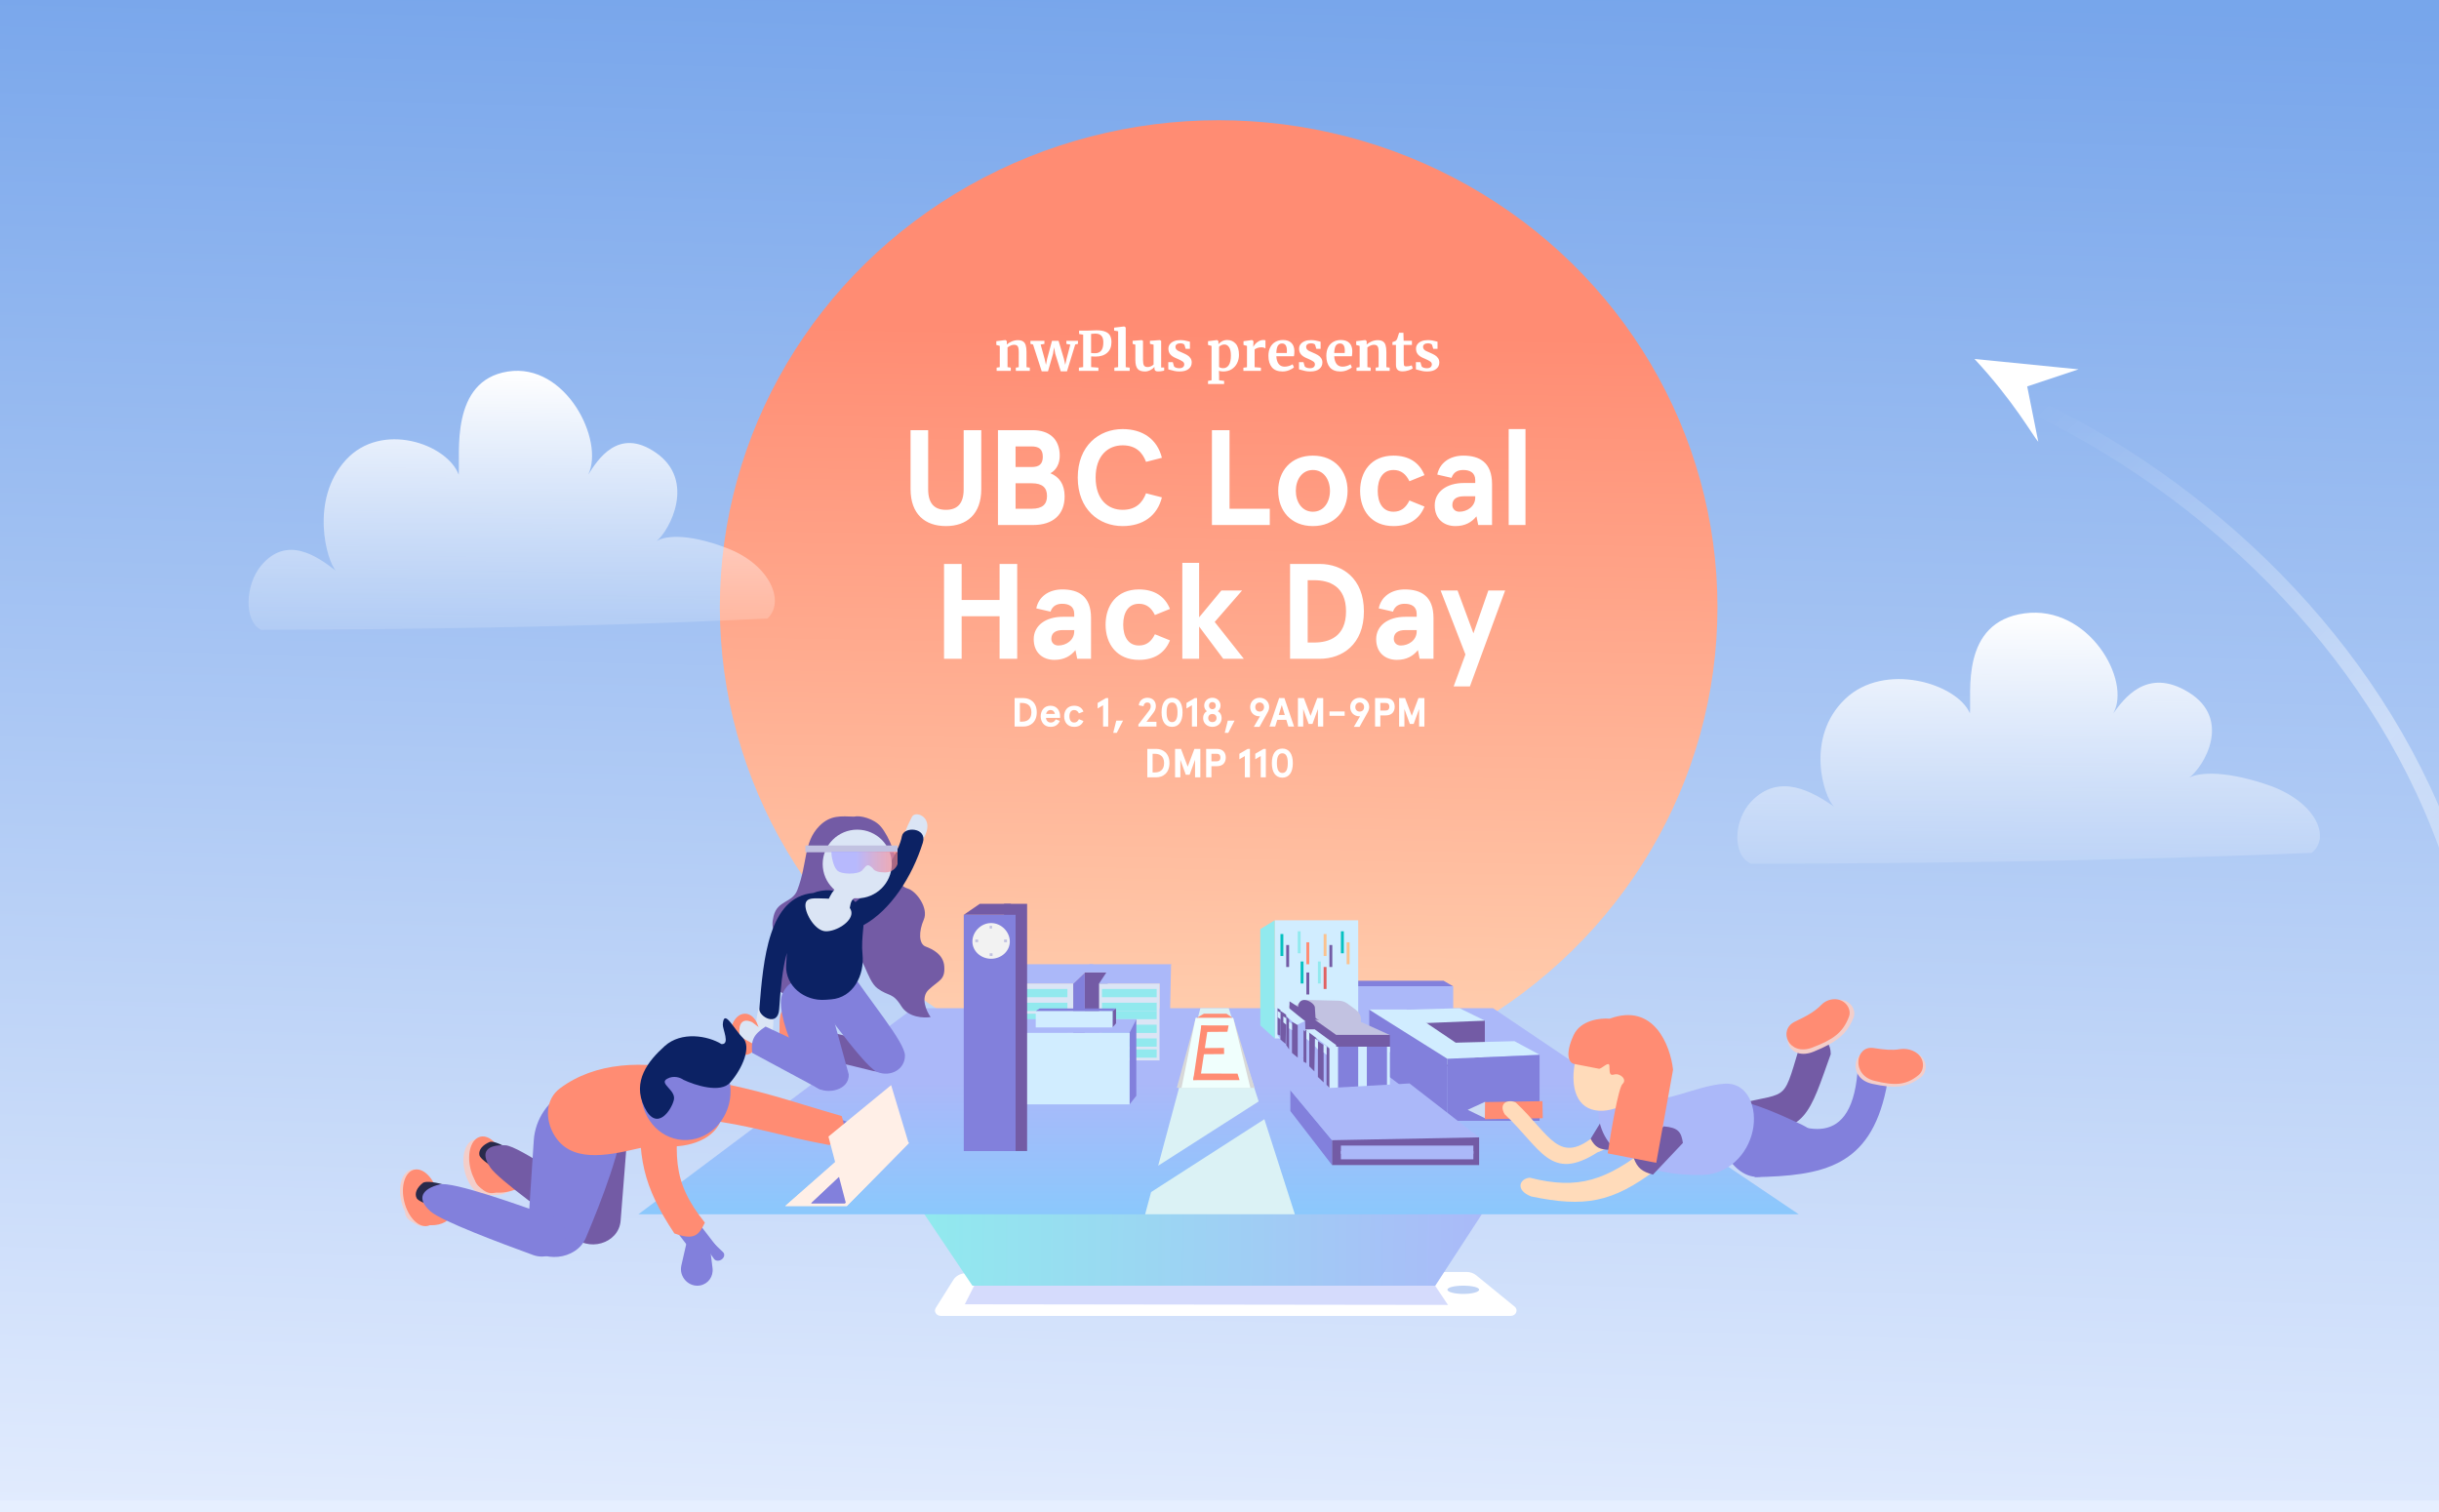 <svg width="1440" height="893" viewBox="0 0 1440 893" fill="none" xmlns="http://www.w3.org/2000/svg">
<rect width="1440" height="893" fill="#E6EFFF"/>
<rect y="-7" width="1440" height="893" fill="url(#paint0_linear)" fill-opacity="0.7"/>
<ellipse cx="719.5" cy="358.5" rx="294.5" ry="287.5" fill="url(#paint1_linear)"/>
<path d="M590.279 204.248L588.231 203.672V201.464L593.543 200.792H593.639L594.439 201.432V202.68L594.407 203.448C595.154 202.744 596.124 202.136 597.319 201.624C598.514 201.112 599.719 200.856 600.935 200.856C602.236 200.856 603.25 201.101 603.975 201.592C604.722 202.061 605.255 202.808 605.575 203.832C605.895 204.856 606.055 206.243 606.055 207.992V216.824L608.007 217.08V219H599.751V217.08L601.479 216.824V207.992C601.479 206.883 601.404 206.019 601.255 205.4C601.106 204.76 600.828 204.301 600.423 204.024C600.039 203.725 599.484 203.576 598.759 203.576C597.543 203.576 596.242 204.099 594.855 205.144V216.792L596.775 217.08V219H588.423V217.08L590.279 216.792V204.248ZM608.38 201.24H616.636V203.064L614.396 203.448L616.764 211.96L617.532 215.448L618.236 211.928L621.116 201.24H624.988L628.156 211.928L628.924 215.448L629.692 211.96L631.932 203.48L629.596 203.064V201.24H636.444V203.064L634.812 203.416L629.948 219.256H626.268L623.036 208.888L622.3 205.08L621.724 208.888L618.748 219.256H615.036L609.916 203.416L608.38 203.064V201.24ZM639.511 197.624L637.111 197.208V195.224H641.943C642.391 195.224 643.084 195.203 644.023 195.16C645.26 195.075 646.38 195.032 647.383 195.032C649.602 195.032 651.351 195.309 652.631 195.864C653.932 196.397 654.85 197.176 655.383 198.2C655.938 199.203 656.215 200.483 656.215 202.04C656.215 204.728 655.372 206.819 653.687 208.312C652.023 209.805 649.708 210.552 646.743 210.552C645.57 210.552 644.727 210.52 644.215 210.456V216.76L648.503 217.08V219H636.983V217.08L639.511 216.76V197.624ZM644.183 208.408C644.674 208.515 645.506 208.568 646.679 208.568C648.108 208.568 649.25 208.077 650.103 207.096C650.978 206.093 651.415 204.44 651.415 202.136C651.415 200.344 651.02 199.043 650.231 198.232C649.463 197.4 648.279 196.984 646.679 196.984C646.082 196.984 645.463 197.027 644.823 197.112C644.524 197.155 644.311 197.176 644.183 197.176V208.408ZM660.155 195.608L657.787 195.192V193.464L663.707 192.76H663.771L664.635 193.368V216.824L666.971 217.08V219H657.915V217.08L660.155 216.792V195.608ZM683.606 219.32C682.902 219.32 682.39 219.171 682.07 218.872C681.75 218.573 681.59 218.125 681.59 217.528V216.664C681.014 217.368 680.204 217.997 679.158 218.552C678.113 219.085 677.068 219.352 676.022 219.352C673.974 219.352 672.513 218.829 671.638 217.784C670.764 216.717 670.326 214.968 670.326 212.536V203.512L668.726 203.064V201.24L674.166 200.824H674.198L674.838 201.272V212.536C674.838 214.093 675.03 215.181 675.414 215.8C675.798 216.419 676.513 216.728 677.558 216.728C678.817 216.728 679.99 216.237 681.078 215.256V203.512L678.934 203.032V201.24L684.726 200.824H684.79L685.558 201.272V217.016H687.35L687.318 218.84C687.233 218.861 686.838 218.947 686.134 219.096C685.43 219.245 684.588 219.32 683.606 219.32ZM693.164 216.376C693.335 216.632 693.719 216.877 694.316 217.112C694.935 217.325 695.553 217.432 696.172 217.432C697.175 217.432 697.921 217.229 698.412 216.824C698.924 216.397 699.18 215.843 699.18 215.16C699.18 214.456 698.871 213.891 698.252 213.464C697.633 213.016 696.588 212.472 695.116 211.832L694.22 211.448C692.748 210.829 691.649 210.083 690.924 209.208C690.199 208.333 689.836 207.203 689.836 205.816C689.836 204.856 690.124 204.003 690.7 203.256C691.276 202.488 692.087 201.891 693.132 201.464C694.177 201.037 695.383 200.824 696.748 200.824C697.751 200.824 698.604 200.888 699.308 201.016C700.033 201.144 700.791 201.315 701.58 201.528C702.007 201.677 702.327 201.763 702.54 201.784V205.976H700.012L699.276 203.544C699.148 203.331 698.86 203.139 698.412 202.968C697.964 202.797 697.452 202.712 696.876 202.712C696.001 202.712 695.297 202.904 694.764 203.288C694.252 203.651 693.996 204.163 693.996 204.824C693.996 205.421 694.177 205.923 694.54 206.328C694.903 206.712 695.297 207.011 695.724 207.224C696.151 207.437 696.94 207.789 698.092 208.28C699.244 208.771 700.193 209.24 700.94 209.688C701.708 210.136 702.337 210.723 702.828 211.448C703.34 212.152 703.596 213.016 703.596 214.04C703.596 215.619 702.977 216.899 701.74 217.88C700.503 218.861 698.721 219.352 696.396 219.352C695.308 219.352 694.327 219.256 693.452 219.064C692.599 218.872 691.607 218.616 690.476 218.296L689.772 218.072V213.848H692.428L693.164 216.376ZM731.495 209.528C731.495 211.32 731.122 212.963 730.375 214.456C729.65 215.949 728.573 217.144 727.143 218.04C725.735 218.915 724.05 219.352 722.087 219.352C721.661 219.352 721.213 219.309 720.743 219.224C720.295 219.16 719.933 219.075 719.655 218.968L719.751 221.624V224.536L722.727 224.92V226.744H713.223V224.92L715.303 224.536V204.248L713.223 203.672V201.464L718.503 200.792H718.567L719.367 201.432V203.224C719.901 202.563 720.626 201.987 721.543 201.496C722.461 201.005 723.463 200.76 724.551 200.76C726.578 200.76 728.242 201.485 729.543 202.936C730.845 204.365 731.495 206.563 731.495 209.528ZM722.887 203.416C722.247 203.416 721.639 203.555 721.063 203.832C720.487 204.109 720.05 204.419 719.751 204.76V216.632C719.901 216.845 720.199 217.027 720.647 217.176C721.117 217.325 721.629 217.4 722.183 217.4C723.57 217.4 724.669 216.803 725.479 215.608C726.311 214.392 726.727 212.493 726.727 209.912C726.727 207.736 726.375 206.115 725.671 205.048C724.967 203.96 724.039 203.416 722.887 203.416ZM734.112 217.112L736.224 216.856V204.248L734.176 203.672V201.464L739.136 200.792H739.232L740.032 201.432V202.136L739.936 204.728H740.032C740.181 204.301 740.533 203.779 741.088 203.16C741.643 202.52 742.336 201.965 743.168 201.496C744.021 201.005 744.939 200.76 745.92 200.76C746.389 200.76 746.795 200.824 747.136 200.952V205.752C746.496 205.304 745.717 205.08 744.8 205.08C743.243 205.08 741.888 205.496 740.736 206.328V216.824L744.448 217.112V219H734.112V217.112ZM757.238 219.352C754.422 219.352 752.321 218.531 750.934 216.888C749.569 215.224 748.886 212.963 748.886 210.104C748.886 208.184 749.238 206.52 749.942 205.112C750.668 203.704 751.681 202.627 752.982 201.88C754.284 201.133 755.788 200.76 757.494 200.76C759.628 200.76 761.27 201.325 762.422 202.456C763.574 203.565 764.172 205.155 764.214 207.224C764.214 208.632 764.129 209.677 763.958 210.36H753.558C753.644 212.301 754.102 213.816 754.934 214.904C755.766 215.971 756.95 216.504 758.486 216.504C759.318 216.504 760.172 216.365 761.046 216.088C761.942 215.811 762.646 215.48 763.158 215.096L763.958 216.856C763.382 217.475 762.444 218.051 761.142 218.584C759.862 219.096 758.561 219.352 757.238 219.352ZM759.734 208.44C759.777 207.843 759.798 207.384 759.798 207.064C759.798 204.227 758.849 202.808 756.95 202.808C755.905 202.808 755.094 203.224 754.518 204.056C753.942 204.888 753.622 206.349 753.558 208.44H759.734ZM770.32 216.376C770.491 216.632 770.875 216.877 771.472 217.112C772.091 217.325 772.709 217.432 773.328 217.432C774.331 217.432 775.077 217.229 775.568 216.824C776.08 216.397 776.336 215.843 776.336 215.16C776.336 214.456 776.027 213.891 775.408 213.464C774.789 213.016 773.744 212.472 772.272 211.832L771.376 211.448C769.904 210.829 768.805 210.083 768.08 209.208C767.355 208.333 766.992 207.203 766.992 205.816C766.992 204.856 767.28 204.003 767.856 203.256C768.432 202.488 769.243 201.891 770.288 201.464C771.333 201.037 772.539 200.824 773.904 200.824C774.907 200.824 775.76 200.888 776.464 201.016C777.189 201.144 777.947 201.315 778.736 201.528C779.163 201.677 779.483 201.763 779.696 201.784V205.976H777.168L776.432 203.544C776.304 203.331 776.016 203.139 775.568 202.968C775.12 202.797 774.608 202.712 774.032 202.712C773.157 202.712 772.453 202.904 771.92 203.288C771.408 203.651 771.152 204.163 771.152 204.824C771.152 205.421 771.333 205.923 771.696 206.328C772.059 206.712 772.453 207.011 772.88 207.224C773.307 207.437 774.096 207.789 775.248 208.28C776.4 208.771 777.349 209.24 778.096 209.688C778.864 210.136 779.493 210.723 779.984 211.448C780.496 212.152 780.752 213.016 780.752 214.04C780.752 215.619 780.133 216.899 778.896 217.88C777.659 218.861 775.877 219.352 773.552 219.352C772.464 219.352 771.483 219.256 770.608 219.064C769.755 218.872 768.763 218.616 767.632 218.296L766.928 218.072V213.848H769.584L770.32 216.376ZM791.426 219.352C788.61 219.352 786.509 218.531 785.122 216.888C783.757 215.224 783.074 212.963 783.074 210.104C783.074 208.184 783.426 206.52 784.13 205.112C784.855 203.704 785.869 202.627 787.17 201.88C788.471 201.133 789.975 200.76 791.682 200.76C793.815 200.76 795.458 201.325 796.61 202.456C797.762 203.565 798.359 205.155 798.402 207.224C798.402 208.632 798.317 209.677 798.146 210.36H787.746C787.831 212.301 788.29 213.816 789.122 214.904C789.954 215.971 791.138 216.504 792.674 216.504C793.506 216.504 794.359 216.365 795.234 216.088C796.13 215.811 796.834 215.48 797.346 215.096L798.146 216.856C797.57 217.475 796.631 218.051 795.33 218.584C794.05 219.096 792.749 219.352 791.426 219.352ZM793.922 208.44C793.965 207.843 793.986 207.384 793.986 207.064C793.986 204.227 793.037 202.808 791.138 202.808C790.093 202.808 789.282 203.224 788.706 204.056C788.13 204.888 787.81 206.349 787.746 208.44H793.922ZM802.748 204.248L800.7 203.672V201.464L806.012 200.792H806.108L806.908 201.432V202.68L806.876 203.448C807.622 202.744 808.593 202.136 809.788 201.624C810.982 201.112 812.188 200.856 813.404 200.856C814.705 200.856 815.718 201.101 816.444 201.592C817.19 202.061 817.724 202.808 818.044 203.832C818.364 204.856 818.524 206.243 818.524 207.992V216.824L820.476 217.08V219H812.22V217.08L813.948 216.824V207.992C813.948 206.883 813.873 206.019 813.724 205.4C813.574 204.76 813.297 204.301 812.892 204.024C812.508 203.725 811.953 203.576 811.228 203.576C810.012 203.576 808.71 204.099 807.324 205.144V216.792L809.244 217.08V219H800.892V217.08L802.748 216.792V204.248ZM828.113 219.288C826.769 219.288 825.777 218.979 825.137 218.36C824.497 217.741 824.177 216.76 824.177 215.416V203.672H822.097V202.008C822.268 201.944 822.577 201.837 823.025 201.688C823.473 201.517 823.814 201.379 824.049 201.272C824.412 200.995 824.721 200.515 824.977 199.832C825.169 199.384 825.521 198.275 826.033 196.504H828.593L828.721 201.208H833.617V203.672H828.753V212.664C828.753 213.859 828.785 214.701 828.849 215.192C828.913 215.683 829.052 216.003 829.265 216.152C829.478 216.28 829.852 216.344 830.385 216.344C830.918 216.344 831.473 216.291 832.049 216.184C832.625 216.056 833.105 215.907 833.489 215.736L834.097 217.528C833.5 217.976 832.625 218.381 831.473 218.744C830.321 219.107 829.201 219.288 828.113 219.288ZM839.351 216.376C839.522 216.632 839.906 216.877 840.503 217.112C841.122 217.325 841.741 217.432 842.359 217.432C843.362 217.432 844.109 217.229 844.599 216.824C845.111 216.397 845.367 215.843 845.367 215.16C845.367 214.456 845.058 213.891 844.439 213.464C843.821 213.016 842.775 212.472 841.303 211.832L840.407 211.448C838.935 210.829 837.837 210.083 837.111 209.208C836.386 208.333 836.023 207.203 836.023 205.816C836.023 204.856 836.311 204.003 836.887 203.256C837.463 202.488 838.274 201.891 839.319 201.464C840.365 201.037 841.57 200.824 842.935 200.824C843.938 200.824 844.791 200.888 845.495 201.016C846.221 201.144 846.978 201.315 847.767 201.528C848.194 201.677 848.514 201.763 848.727 201.784V205.976H846.199L845.463 203.544C845.335 203.331 845.047 203.139 844.599 202.968C844.151 202.797 843.639 202.712 843.063 202.712C842.189 202.712 841.485 202.904 840.951 203.288C840.439 203.651 840.183 204.163 840.183 204.824C840.183 205.421 840.365 205.923 840.727 206.328C841.09 206.712 841.485 207.011 841.911 207.224C842.338 207.437 843.127 207.789 844.279 208.28C845.431 208.771 846.381 209.24 847.127 209.688C847.895 210.136 848.525 210.723 849.015 211.448C849.527 212.152 849.783 213.016 849.783 214.04C849.783 215.619 849.165 216.899 847.927 217.88C846.69 218.861 844.909 219.352 842.583 219.352C841.495 219.352 840.514 219.256 839.639 219.064C838.786 218.872 837.794 218.616 836.663 218.296L835.959 218.072V213.848H838.615L839.351 216.376Z" fill="white"/>
<path d="M579.354 254H568.954V288.88C568.954 297.04 565.514 301.04 558.474 301.04C551.434 301.04 547.994 297.04 547.994 288.88V254H537.594V288.72C537.594 303.68 546.234 310.64 558.474 310.64C570.714 310.64 579.354 303.68 579.354 288.72V254ZM589.2 254V310H610.08C621.52 310 628.56 304 628.56 293.12C628.56 286 625.44 281.6 620.16 279.44C623.68 277.6 625.68 273.68 625.68 269.12C625.68 258.96 619.2 254 609.68 254H589.2ZM608.88 263.6C613.28 263.6 615.68 265.12 615.68 269.68C615.68 274.24 613.28 275.76 609.12 275.76H599.6V263.6H608.88ZM609.12 285.36C615.6 285.36 618.16 288.08 618.16 292.88C618.16 297.68 615.6 300.4 609.12 300.4H599.6V285.36H609.12ZM685.989 270.32C683.349 259.6 674.949 253.36 662.789 253.36C648.789 253.36 636.309 263.28 636.309 282C636.309 300.72 648.789 310.64 662.789 310.64C674.949 310.64 683.349 304.4 685.989 293.68L676.629 291.28C674.469 296.96 670.549 301.04 662.789 301.04C654.149 301.04 646.869 294.96 646.869 282C646.869 269.04 654.149 262.96 662.789 262.96C670.549 262.96 674.469 267.04 676.629 272.72L685.989 270.32ZM715.528 254V310H749.688V300.4H725.928V254H715.528ZM754.659 289.84C754.659 301.52 762.179 310.64 775.139 310.64C788.099 310.64 795.619 301.52 795.619 289.84C795.619 278.16 788.099 269.04 775.139 269.04C762.179 269.04 754.659 278.16 754.659 289.84ZM765.059 289.84C765.059 283.2 768.739 277.52 775.139 277.52C781.539 277.52 785.219 283.2 785.219 289.84C785.219 296.48 781.539 302.16 775.139 302.16C768.739 302.16 765.059 296.48 765.059 289.84ZM832.138 295.52C830.058 299.76 827.178 302.16 822.698 302.16C816.458 302.16 813.418 296.96 813.418 289.84C813.418 282.72 816.458 277.52 822.698 277.52C827.178 277.52 830.058 279.92 832.138 284.16L841.018 280.56C837.978 272.96 831.658 269.04 822.698 269.04C809.578 269.04 803.018 278.48 803.018 289.84C803.018 301.2 809.578 310.64 822.698 310.64C831.658 310.64 837.978 306.72 841.018 299.12L832.138 295.52ZM856.991 282.16C858.271 278.4 861.151 277.52 863.951 277.52C867.631 277.52 870.991 278.96 870.991 283.44V285.2H864.271C854.111 285.2 847.071 290.4 847.071 298.4C847.071 306.4 852.431 310.64 859.311 310.64C865.071 310.64 868.911 308.32 871.711 304.88L872.751 310H880.911V285.92C880.911 273.04 873.551 269.04 863.951 269.04C855.711 269.04 849.871 273.6 848.591 280.24L856.991 282.16ZM857.471 298.24C857.471 294.64 860.111 293.04 864.351 293.04H870.991V293.84C870.991 299.04 866.191 302.16 861.631 302.16C858.831 302.16 857.471 300.16 857.471 298.24ZM890.74 253.36V310H900.66V253.36H890.74ZM557.364 389H567.764V363.88H590.164V389H600.564V333H590.164V354.28H567.764V333H557.364V389ZM620.233 361.16C621.513 357.4 624.393 356.52 627.193 356.52C630.873 356.52 634.233 357.96 634.233 362.44V364.2H627.513C617.353 364.2 610.313 369.4 610.313 377.4C610.313 385.4 615.673 389.64 622.553 389.64C628.313 389.64 632.153 387.32 634.953 383.88L635.993 389H644.153V364.92C644.153 352.04 636.793 348.04 627.193 348.04C618.953 348.04 613.113 352.6 611.833 359.24L620.233 361.16ZM620.713 377.24C620.713 373.64 623.353 372.04 627.593 372.04H634.233V372.84C634.233 378.04 629.433 381.16 624.873 381.16C622.073 381.16 620.713 379.16 620.713 377.24ZM681.865 374.52C679.785 378.76 676.905 381.16 672.425 381.16C666.185 381.16 663.145 375.96 663.145 368.84C663.145 361.72 666.185 356.52 672.425 356.52C676.905 356.52 679.785 358.92 681.865 363.16L690.745 359.56C687.705 351.96 681.385 348.04 672.425 348.04C659.305 348.04 652.745 357.48 652.745 368.84C652.745 380.2 659.305 389.64 672.425 389.64C681.385 389.64 687.705 385.72 690.745 378.12L681.865 374.52ZM698.048 332.36V389H707.968V369.96L722.208 389H734.368L717.168 367.24L733.328 348.68H721.088L707.968 364.52V332.36H698.048ZM779.181 389C792.381 389 805.261 380.6 805.261 361C805.261 341.4 792.381 333 779.181 333H761.661V389H779.181ZM772.061 379.4V342.6H775.901C784.861 342.6 794.701 346.12 794.701 361C794.701 375.88 784.861 379.4 775.901 379.4H772.061ZM822.421 361.16C823.701 357.4 826.581 356.52 829.381 356.52C833.061 356.52 836.421 357.96 836.421 362.44V364.2H829.701C819.541 364.2 812.501 369.4 812.501 377.4C812.501 385.4 817.861 389.64 824.741 389.64C830.501 389.64 834.341 387.32 837.141 383.88L838.181 389H846.341V364.92C846.341 352.04 838.981 348.04 829.381 348.04C821.141 348.04 815.301 352.6 814.021 359.24L822.421 361.16ZM822.901 377.24C822.901 373.64 825.541 372.04 829.781 372.04H836.421V372.84C836.421 378.04 831.621 381.16 827.061 381.16C824.261 381.16 822.901 379.16 822.901 377.24ZM850.56 348.68L865.2 386.44L858.24 405.32H867.84L888.64 348.68H878.72L869.92 373.96L860.56 348.68H850.56Z" fill="white"/>
<path d="M604.287 429C608.247 429 612.111 426.48 612.111 420.6C612.111 414.72 608.247 412.2 604.287 412.2H599.031V429H604.287ZM602.151 426.12V415.08H603.303C605.991 415.08 608.943 416.136 608.943 420.6C608.943 425.064 605.991 426.12 603.303 426.12H602.151ZM625.875 422.688C625.875 420.048 624.267 416.712 620.235 416.712C616.083 416.712 614.427 420.096 614.427 422.952C614.427 425.808 616.083 429.192 620.235 429.192C623.163 429.192 624.795 427.8 625.731 425.664L623.331 424.776C622.611 426.024 621.771 426.648 620.403 426.648C618.555 426.648 617.619 425.256 617.547 423.912H625.875V422.688ZM620.235 419.256C621.819 419.256 622.563 420.36 622.827 421.56H617.619C617.835 420.408 618.723 419.256 620.235 419.256ZM637.014 424.656C636.39 425.928 635.526 426.648 634.182 426.648C632.31 426.648 631.398 425.088 631.398 422.952C631.398 420.816 632.31 419.256 634.182 419.256C635.526 419.256 636.39 419.976 637.014 421.248L639.678 420.168C638.766 417.888 636.87 416.712 634.182 416.712C630.246 416.712 628.278 419.544 628.278 422.952C628.278 426.36 630.246 429.192 634.182 429.192C636.87 429.192 638.766 428.016 639.678 425.736L637.014 424.656ZM652.97 412.2L648.05 415.08V418.344L651.266 416.424V429H654.29V412.2H652.97ZM657.255 432.744H659.343L663.063 425.496H659.055L657.255 432.744ZM672.095 429H682.775V426.216H676.871L680.975 420.864C681.983 419.544 682.415 418.224 682.415 416.88C682.415 414.048 680.591 412.008 677.399 412.008C674.591 412.008 672.527 413.928 672.359 416.472L675.143 417C675.335 415.584 676.127 414.792 677.327 414.792C678.695 414.792 679.391 415.632 679.391 417C679.391 417.96 679.103 418.776 678.095 420.048L672.095 427.8V429ZM691.996 412.008C687.988 412.008 685.804 415.224 685.804 420.6C685.804 425.976 687.988 429.192 691.996 429.192C696.004 429.192 698.188 425.976 698.188 420.6C698.188 415.224 696.004 412.008 691.996 412.008ZM691.996 414.792C694.204 414.792 695.212 416.856 695.212 420.6C695.212 424.344 694.204 426.408 691.996 426.408C689.788 426.408 688.78 424.344 688.78 420.6C688.78 416.856 689.788 414.792 691.996 414.792ZM705.423 412.2L700.503 415.08V418.344L703.719 416.424V429H706.743V412.2H705.423ZM715.796 412.008C712.94 412.008 710.972 414.096 710.972 416.592C710.972 417.96 711.524 419.16 712.532 419.952C711.164 420.72 710.324 422.088 710.324 423.984C710.324 427.248 712.868 429.192 715.796 429.192C718.724 429.192 721.268 427.248 721.268 423.984C721.268 422.088 720.404 420.72 719.036 419.952C720.044 419.16 720.62 417.96 720.62 416.592C720.62 414.096 718.652 412.008 715.796 412.008ZM715.796 421.56C717.164 421.56 718.244 422.424 718.244 423.984C718.244 425.544 717.164 426.408 715.796 426.408C714.428 426.408 713.348 425.544 713.348 423.984C713.348 422.424 714.428 421.56 715.796 421.56ZM715.796 414.552C717.02 414.552 717.812 415.392 717.812 416.64C717.812 417.912 717.02 418.776 715.796 418.776C714.572 418.776 713.78 417.912 713.78 416.64C713.78 415.392 714.572 414.552 715.796 414.552ZM723.091 432.744H725.179L728.899 425.496H724.891L723.091 432.744ZM743.907 422.952L740.259 429.192H743.619L748.515 420.432C748.995 419.592 749.331 418.488 749.331 417.48C749.331 414.336 746.883 412.008 743.715 412.008C740.499 412.008 738.099 414.36 738.099 417.48C738.099 420.744 740.451 422.952 743.523 422.952H743.907ZM743.715 420.168C742.275 420.168 741.123 419.208 741.123 417.48C741.123 415.848 742.275 414.792 743.715 414.792C745.131 414.792 746.307 415.848 746.307 417.48C746.307 419.208 745.155 420.168 743.715 420.168ZM760.658 429H764.018L758.33 412.2H755.21L749.522 429H752.882L754.106 425.04H759.434L760.658 429ZM756.77 416.328L758.546 422.16H754.994L756.77 416.328ZM766.305 429H769.425V418.632L772.641 427.464H774.897L778.113 418.632V429H781.233V412.2H777.729L773.769 422.688L769.809 412.2H766.305V429ZM784.947 422.688H793.899V420.096H784.947V422.688ZM802.969 422.952L799.321 429.192H802.681L807.577 420.432C808.057 419.592 808.393 418.488 808.393 417.48C808.393 414.336 805.945 412.008 802.777 412.008C799.561 412.008 797.161 414.36 797.161 417.48C797.161 420.744 799.513 422.952 802.585 422.952H802.969ZM802.777 420.168C801.337 420.168 800.185 419.208 800.185 417.48C800.185 415.848 801.337 414.792 802.777 414.792C804.193 414.792 805.369 415.848 805.369 417.48C805.369 419.208 804.217 420.168 802.777 420.168ZM818.18 422.424C821.732 422.424 823.436 420.24 823.436 417.312C823.436 414.384 821.732 412.2 818.18 412.2H811.844V429H814.964V422.424H818.18ZM818.06 419.544H814.964V415.08H818.06C819.428 415.08 820.268 415.776 820.268 417.312C820.268 418.848 819.428 419.544 818.06 419.544ZM826.047 429H829.167V418.632L832.383 427.464H834.639L837.855 418.632V429H840.975V412.2H837.471L833.511 422.688L829.551 412.2H826.047V429ZM682.639 459C686.599 459 690.463 456.48 690.463 450.6C690.463 444.72 686.599 442.2 682.639 442.2H677.383V459H682.639ZM680.503 456.12V445.08H681.655C684.343 445.08 687.295 446.136 687.295 450.6C687.295 455.064 684.343 456.12 681.655 456.12H680.503ZM693.765 459H696.885V448.632L700.101 457.464H702.357L705.573 448.632V459H708.693V442.2H705.189L701.229 452.688L697.269 442.2H693.765V459ZM718.453 452.424C722.005 452.424 723.709 450.24 723.709 447.312C723.709 444.384 722.005 442.2 718.453 442.2H712.117V459H715.237V452.424H718.453ZM718.333 449.544H715.237V445.08H718.333C719.701 445.08 720.541 445.776 720.541 447.312C720.541 448.848 719.701 449.544 718.333 449.544ZM736.665 442.2L731.745 445.08V448.344L734.961 446.424V459H737.985V442.2H736.665ZM746.04 442.2L741.12 445.08V448.344L744.336 446.424V459H747.36V442.2H746.04ZM757.106 442.008C753.098 442.008 750.914 445.224 750.914 450.6C750.914 455.976 753.098 459.192 757.106 459.192C761.114 459.192 763.298 455.976 763.298 450.6C763.298 445.224 761.114 442.008 757.106 442.008ZM757.106 444.792C759.314 444.792 760.322 446.856 760.322 450.6C760.322 454.344 759.314 456.408 757.106 456.408C754.898 456.408 753.89 454.344 753.89 450.6C753.89 446.856 754.898 444.792 757.106 444.792Z" fill="white"/>
<path d="M562.846 755.772C564.377 753.333 567.216 751.825 570.294 751.817L865.849 751.052C867.975 751.046 870.028 751.759 871.614 753.053L894.225 771.513C896.583 773.438 895.092 777.006 891.928 777.006H555.464C552.817 777.006 551.158 774.392 552.475 772.294L562.846 755.772Z" fill="white"/>
<path d="M873.283 761.534C873.283 762.912 869.097 764.029 863.934 764.029C858.771 764.029 854.585 762.912 854.585 761.534C854.585 760.156 858.771 759.162 863.934 759.162C869.097 759.162 873.283 760.156 873.283 761.534Z" fill="#C1D4F5"/>
<path d="M844.782 755.401H577.07L569.623 770.148L854.882 770.517L844.782 755.401Z" fill="url(#paint2_linear)" fill-opacity="0.5"/>
<g filter="url(#filter0_f)">
<path d="M888.581 695.898H531.615L574.101 759.163H847.41L888.581 695.898Z" fill="url(#paint3_linear)"/>
</g>
<path d="M376.93 716.987L539.184 595.325H881.52L1061.96 716.987H376.93Z" fill="url(#paint4_linear)"/>
<rect x="754.294" y="579.104" width="6.799" height="22.71" fill="#857895"/>
<rect x="759.394" y="582.348" width="98.591" height="17.844" fill="#ABB8F9"/>
<path d="M754.294 579.104H852.289L857.867 582.348H759.42L754.294 579.104Z" fill="#8280DC"/>
<path d="M515.612 632.409C520.482 633.601 525.375 631.049 526.541 626.71C527.706 622.37 524.702 617.887 519.832 616.696L493.328 610.214C486.349 608.507 476.829 608.564 475.338 614.823C474.057 620.199 481.419 624.047 487.413 625.513L515.612 632.409Z" fill="#735BA5"/>
<path d="M520.064 488.113C516.012 483.318 507.686 481.284 504.268 482.205C496.707 481.987 490.28 481.106 483.762 487.73C474.282 497.363 476.959 509.291 470.751 525.569C467.812 533.278 459.072 531.431 456.74 540.907C454.784 548.855 457.435 550.791 461.612 556.54C465.789 562.29 457.537 564.624 454.555 571.734C451.572 578.845 459.528 586.024 463.76 587.09C472.328 589.249 468.349 606.954 469.52 602.968C470.691 598.981 487.799 598.788 487.42 593.397C486.978 587.108 488.663 582.186 493.575 581.871C498.486 581.557 501.616 576.542 505.402 568.477C509.188 560.413 511.339 578.627 518.074 583.611C524.809 588.595 526.931 585.752 532.164 594.142C536.351 600.854 545.431 601.214 549.447 600.556C546.98 597.104 543.297 589.036 548.31 584.383C554.575 578.566 558.063 578.643 557.495 570.557C557.008 563.642 550.69 560.463 546.519 558.925C542.348 557.387 542.4 549.862 545.403 543.051C548.406 536.24 541.024 526.182 535.987 524.7C531.73 523.447 530.139 519.96 529.965 513.352C529.79 506.745 525.129 494.106 520.064 488.113Z" fill="#735BA5"/>
<path d="M454.932 590.66C457.236 597.405 456.767 603.904 456.096 610.581C455.626 615.257 444.299 614.895 446.827 600.536C447.94 594.216 448.206 592.303 454.932 590.66L454.932 590.66Z" fill="#DBE5F5"/>
<path d="M439.824 622.902C435.13 622.902 431.325 617.455 431.325 610.735C431.325 604.016 435.13 598.569 439.824 598.569C444.518 598.569 448.323 604.016 448.323 610.735C448.323 617.455 444.518 622.902 439.824 622.902Z" fill="#FF8C73"/>
<path d="M460.224 609.114C460.224 616.729 459.941 622.902 465.484 622.902C471.027 622.902 475.521 616.729 475.521 609.114C475.521 601.498 471.027 595.325 465.484 595.325C459.941 595.325 460.224 601.498 460.224 609.114Z" fill="#FF8C73"/>
<path d="M500.227 570.62L476.398 582.207C476.398 582.207 509.649 629.701 517.827 632.958C526.006 636.216 534.397 631.272 534.282 623.228C534.168 615.183 513.527 591.164 500.227 570.62Z" fill="#8280DC"/>
<path d="M444.105 603.59C436.517 600.057 435.814 607.616 436.828 612.078L447.34 617.836C449.74 617.201 452.082 614.206 452.627 610.073L444.105 603.59Z" fill="#DBE5F5"/>
<path d="M485.905 578.972C478.587 581.267 468.253 574.101 462.214 586.181C456.174 598.262 475.849 637.833 482.163 642.17C488.477 646.508 501.599 643.661 501.091 634.349L485.905 578.972Z" fill="#8280DC"/>
<path d="M451.997 606.159C444.954 610.775 443.261 614.189 444.118 621.703L484.02 643.179C495.211 645.139 499.242 636.439 497.446 627.421L451.997 606.159Z" fill="#8280DC"/>
<path d="M532.708 501.57C532.563 494.293 535.352 488.348 538.424 482.314C540.575 478.088 552.786 482.919 544.999 495.464C541.571 500.986 540.61 502.686 532.709 501.57L532.708 501.57Z" fill="#DBE5F5"/>
<path fill-rule="evenodd" clip-rule="evenodd" d="M509.827 546.261C525.644 537.63 538.512 517.831 544.841 497.605C547.667 488.574 533.535 487.679 532.476 493.807C531.017 502.245 520.269 521.173 505.037 532.662C501.381 528.643 495.958 526.008 489.848 525.706C486.435 525.538 483.153 526.113 480.182 527.286C453.816 529.483 450.622 566.538 448.332 595.693C447.969 600.307 459.273 606.617 460.009 596.028C460.86 583.782 461.876 572.534 464.567 562.656C464.38 565.09 464.236 567.557 464.141 570.175C463.707 582.125 474.83 591.318 487.435 590.352L490.675 590.103C503.765 589.1 510.512 575.833 509.229 563.476C508.711 558.49 509.144 553.762 509.688 547.81L509.801 546.583C509.81 546.475 509.819 546.368 509.827 546.261Z" fill="#0C2264"/>
<path d="M506.118 530.439C494.852 530.439 485.72 521.36 485.72 510.162C485.72 498.963 494.852 489.885 506.118 489.885C517.383 489.885 526.516 498.963 526.516 510.162C526.516 521.36 517.383 530.439 506.118 530.439Z" fill="#DBE5F5"/>
<path d="M475.521 501.239H529.915" stroke="#C2C2E1" stroke-width="4"/>
<path d="M529.916 502.861H490.819C490.819 505.32 491.869 511.537 494.312 513.995C496.756 516.453 506.53 516.453 508.973 513.995C511.417 511.537 511.799 509.218 515.254 512.694C516.069 514.333 518.675 515.152 522.585 515.152C526.495 515.152 529.101 512.694 529.916 510.236V502.861Z" fill="url(#paint5_linear)" fill-opacity="0.8"/>
<path d="M510.028 528.089C510.028 528.089 508.742 518.415 501.046 520.693C493.35 522.971 490.477 526.403 487.484 535.693L500.848 541.163C502.709 531.966 501.149 530.462 510.028 528.089Z" fill="#DBE5F5"/>
<path d="M475.52 534.63C475.52 539.968 481.51 549.904 487.699 549.904C493.889 549.904 502.718 544.455 502.718 539.117C502.718 533.779 493.889 530.573 487.699 530.573C481.51 530.573 475.52 529.292 475.52 534.63Z" fill="#DBE5F5"/>
<path fill-rule="evenodd" clip-rule="evenodd" d="M708.724 595.325H725.454L743.116 650.367L683.785 688.33L708.724 595.325ZM679.613 703.89L676.102 716.987H764.493L746.487 660.873L679.613 703.89Z" fill="#DBF2F5"/>
<path d="M684.601 580.885L691.4 569.37L690.55 610.924L684.601 627.768V580.885Z" fill="#ABB8F9"/>
<rect x="640.404" y="574.236" width="13.599" height="29.199" fill="#735BA5"/>
<rect x="648.903" y="580.726" width="35.697" height="45.42" fill="#DBE5F5"/>
<path d="M633.639 580.765L640.472 574.215V619.804L633.639 624.827V580.765Z" fill="#8280DC"/>
<rect x="580.91" y="580.726" width="52.695" height="51.909" fill="#DBE5F5"/>
<path d="M592.081 569.37H645.51L633.848 580.725H580.91L592.081 569.37Z" fill="#ABB8F9"/>
<path d="M643.267 569.37H691.605L688.828 574.237H640.404L643.267 569.37Z" fill="#ABB8F9"/>
<path d="M654.275 572.615L689.699 573.711L686.246 580.726H648.903L654.275 572.615Z" fill="#ABB8F9"/>
<rect x="586.01" y="592.081" width="44.196" height="4.866" fill="#91E9EE"/>
<rect x="586.01" y="583.97" width="44.196" height="4.866" fill="#91E9EE"/>
<rect x="586.01" y="598.569" width="44.196" height="4.866" fill="#91E9EE"/>
<rect x="650.604" y="592.081" width="32.297" height="4.866" fill="#91E9EE"/>
<rect x="650.604" y="583.97" width="32.297" height="4.866" fill="#91E9EE"/>
<rect x="650.604" y="596.947" width="32.297" height="4.866" fill="#91E9EE"/>
<rect x="650.604" y="613.168" width="32.297" height="4.867" fill="#91E9EE"/>
<rect x="650.604" y="605.058" width="32.297" height="4.866" fill="#91E9EE"/>
<rect x="650.604" y="619.657" width="32.297" height="4.867" fill="#91E9EE"/>
<rect x="586.01" y="616.413" width="44.196" height="4.867" fill="#CDDCF4"/>
<rect x="586.01" y="606.68" width="44.196" height="4.866" fill="#CDDCF4"/>
<rect x="586.01" y="622.901" width="44.196" height="4.866" fill="#CDDCF4"/>
<path d="M600.813 601.813H671.003L667.278 609.924H594.51L600.813 601.813Z" fill="#ABB8F9"/>
<path d="M656.826 596.934L658.932 595.475L658.932 604.254L656.826 606.638L656.826 596.934Z" fill="#735BA5"/>
<rect x="611.508" y="596.9" width="45.339" height="9.778" fill="#D1EDFF"/>
<path d="M613.859 595.478H658.931L656.852 596.947H611.508L613.859 595.478Z" fill="#8280DC"/>
<path d="M666.9 609.784L670.887 601.841L670.887 647.059L666.9 652.096L666.9 609.784Z" fill="#8280DC"/>
<rect x="594.51" y="609.924" width="72.385" height="42.176" fill="#D1EDFF"/>
<rect x="840.986" y="602.557" width="35.667" height="26.833" fill="#735BA5"/>
<path d="M825.688 596.335L861.721 595.325L876.683 602.671L838.826 604.225L825.688 596.335Z" fill="#D1EDFF"/>
<path fill-rule="evenodd" clip-rule="evenodd" d="M859.461 615.671L830.4 596.095H808.359L853.895 628.88L872.221 624.518L908.98 622.772L894.138 614.791L859.461 615.671Z" fill="#D1EDFF"/>
<path d="M808.414 596.218L854.585 625.228V661.833L808.414 626.863V596.218Z" fill="#8280DC"/>
<rect x="752.594" y="543.416" width="49.295" height="69.753" fill="#D1EDFF"/>
<path d="M766.193 549.904H767.893V562.882H766.193V549.904Z" fill="#91E9EE"/>
<path d="M771.293 556.394H772.993V569.371H771.293V556.394Z" fill="#FF8C73"/>
<path d="M744.095 548.614L752.594 543.416V613.169L744.095 605.464L744.095 548.614Z" fill="#91E9EE"/>
<path d="M755.994 551.526H757.694V564.504H755.994V551.526Z" fill="#06C1C0"/>
<path d="M759.394 558.015H761.093V570.992H759.394V558.015Z" fill="#735BA5"/>
<path d="M778.093 567.748H779.793V580.725H778.093V567.748Z" fill="#91E9EE"/>
<path d="M781.492 570.992H783.192V583.969H781.492V570.992Z" fill="#E16161"/>
<path d="M767.893 567.748H769.592V580.725H767.893V567.748Z" fill="#06C1C0"/>
<path d="M771.293 574.236H772.993V587.214H771.293V574.236Z" fill="#735BA5"/>
<path d="M791.69 549.904H793.39V562.882H791.69V549.904Z" fill="#06C1C0"/>
<path d="M795.091 556.394H796.791V569.371H795.091V556.394Z" fill="#FBC28E"/>
<path d="M781.492 551.526H783.192V564.504H781.492V551.526Z" fill="#FBC28E"/>
<path d="M784.892 558.015H786.591V570.992H784.892V558.015Z" fill="#735BA5"/>
<rect x="761.093" y="593.702" width="28.897" height="4.867" fill="#C2C2E1"/>
<path d="M772.435 590.461L790.463 590.9C792.321 590.945 794.111 591.549 795.554 592.617L800.425 596.223C807.463 601.432 801.777 611.718 793.002 609.654L769.736 604.179C761.356 601.573 763.584 590.245 772.435 590.461Z" fill="#C2C2E1"/>
<path d="M766.345 594.7C767.166 586.795 775.89 591.828 776.298 594.7C776.705 597.571 778.092 632.634 778.092 632.634L768.303 623.566C768.303 623.566 765.524 602.605 766.345 594.7Z" fill="#735BA5"/>
<path d="M761.341 591.267L790.826 610.261L791.018 624.287L761.295 598.038L761.341 591.267Z" fill="#735BA5"/>
<path d="M766.193 600.191L770.366 602.818L771.293 624.524H766.193V600.191Z" fill="#ABB8F9"/>
<path d="M766.193 600.191L770.366 602.818L771.293 624.524H766.193V600.191Z" fill="#ABB8F9"/>
<path d="M769.593 608.303L784.891 620.662V643.99L769.593 626.842V608.303Z" fill="#ABB8F9"/>
<path d="M783.191 618.035L786.591 620.224V643.99L783.191 640.55V618.035Z" fill="#735BA5"/>
<path d="M778.093 614.791L781.492 617.055V639.123L778.093 635.929V614.791Z" fill="#735BA5"/>
<path d="M772.992 609.924L776.392 612.363L776.03 632.634L772.992 629.624V609.924Z" fill="#735BA5"/>
<path d="M769.593 608.303L771.293 609.491V627.769L769.593 626.882V608.303Z" fill="#735BA5"/>
<path d="M771.293 608.303L772.993 609.682V614.791L771.293 613.331V608.303Z" fill="#D1EDFF"/>
<path d="M776.393 613.168L778.092 614.547V619.657L776.393 617.791V613.168Z" fill="#D1EDFF"/>
<path d="M781.492 616.413L783.192 617.904V622.902L781.492 621.411V616.413Z" fill="#D1EDFF"/>
<path d="M754.294 595.325L766.193 605.999V626.146L754.294 611.336V595.325Z" fill="#ABB8F9"/>
<path d="M762.793 603.436L766.193 605.214V624.524L762.793 621.729V603.436Z" fill="#735BA5"/>
<path d="M759.394 600.191L761.093 602.002V619.657L759.394 617.102V600.191Z" fill="#735BA5"/>
<path d="M755.994 596.947L759.394 599.038L759.032 616.413L755.994 613.833V596.947Z" fill="#735BA5"/>
<path d="M754.294 595.325L755.994 596.316V611.547L754.294 610.808V595.325Z" fill="#735BA5"/>
<path d="M754.294 596.947L755.994 597.981V601.814L754.294 600.719V596.947Z" fill="#D1EDFF"/>
<path d="M757.693 600.191L759.393 601.226V605.058L757.693 603.659V600.191Z" fill="#D1EDFF"/>
<path d="M761.093 603.436L762.793 604.554V608.302L761.093 607.184V603.436Z" fill="#D1EDFF"/>
<rect x="786.592" y="618.035" width="33.997" height="3.244" fill="#DBE5F5"/>
<path d="M761.017 595.248L770.438 602.905L766.021 605.053L755.047 595.249L761.017 595.248Z" fill="#D1EDFF"/>
<path d="M776.158 607.772L790.771 618.484L787.416 620.749L770.511 607.854L776.158 607.772Z" fill="#D1EDFF"/>
<rect x="784.892" y="618.035" width="35.697" height="27.577" fill="#D1EDFF"/>
<rect x="789.991" y="618.035" width="11.899" height="24.332" fill="#8280DC"/>
<rect x="806.989" y="618.035" width="11.899" height="24.332" fill="#8280DC"/>
<path d="M776.312 602.152L803.926 603.593L820.666 611.208L789.029 611.184L776.312 602.152Z" fill="#C2C2E1"/>
<rect x="788.882" y="611.068" width="31.706" height="6.968" fill="#735BA5"/>
<path d="M761.839 643.72L786.458 673.288L786.458 687.961L761.839 656.05L761.839 643.72Z" fill="#8280DC"/>
<rect x="786.468" y="671.566" width="86.814" height="16.379" fill="#735BA5"/>
<rect x="791.69" y="676.433" width="78.193" height="4.866" fill="#ABB8F9"/>
<rect x="791.69" y="679.677" width="78.193" height="4.867" fill="#ABB8F9"/>
<path d="M1026.82 651.684C1022.67 667.877 1031.42 662.848 1031.15 666.448C1066.46 670.942 1068.48 656.765 1080.88 622.467C1081.02 610.833 1067.75 608.429 1064.17 612.362C1052.03 651.91 1057.65 644.18 1026.82 651.684Z" fill="#735BA5"/>
<path d="M1041.47 655.577C1029 665.737 1038.27 692.385 1035.89 695.077C1076.45 694.3 1104.01 688.959 1113.57 643.272C1117.07 626.541 1101.96 616.458 1096.68 633.133C1092.5 682.033 1060.71 665.9 1041.47 655.577Z" fill="#8280DC"/>
<path d="M1014.94 661.525C1015.82 655.128 1019.5 649.036 1026.05 649.984C1035.45 651.346 1049.5 657.366 1063.53 663.949C1079.46 671.42 1076.67 685.635 1058.97 686.885C1054.98 687.167 1051.23 688.776 1047.93 691.013C1046.85 691.749 1045.82 692.381 1044.83 692.922C1028.67 701.755 1012.47 679.363 1014.94 661.525Z" fill="#8280DC"/>
<path d="M944.405 640.094L957.063 633.16C956.059 643.998 960.158 643.372 967.518 652.211C966.467 659.728 963.611 661.139 954.859 659.145C948.335 652.155 943.198 652.345 944.405 640.094Z" fill="#FFDBBA"/>
<path d="M1060.98 605.333C1069.34 601.151 1074.09 598.193 1078.22 593.745C1082.21 589.448 1089.47 589.032 1093.12 593.734C1094.75 595.833 1095.29 598.551 1094.31 600.946C1090.24 610.917 1084.07 615.494 1070.92 620.92C1056.18 627.004 1049.98 610.837 1060.98 605.333Z" fill="#F3CECA"/>
<path d="M1059.79 603.224C1067.26 599.698 1071.65 597.113 1075.32 593.334C1079.37 589.157 1086.58 588.643 1090.3 593.317C1091.92 595.354 1092.52 597.989 1091.64 600.337C1088.12 609.694 1082.36 613.854 1069.97 618.572C1056.03 623.884 1049.42 608.114 1059.79 603.224Z" fill="#FF8C73"/>
<path d="M1105.43 620.596C1113.18 621.621 1118.2 621.856 1123.08 620.853C1129.42 619.549 1136.37 622.919 1136.92 629.208C1137.15 631.861 1136.17 634.514 1134.02 636.151C1125.84 642.394 1118.62 642.811 1105.5 639.999C1090.68 636.821 1093.88 619.068 1105.43 620.596Z" fill="#F3CECA"/>
<path d="M1106.13 618.829C1112.78 619.896 1117.24 620.244 1121.43 619.552C1127.73 618.51 1134.68 621.748 1135.3 628.05C1135.55 630.625 1134.68 633.215 1132.68 634.848C1125.28 640.882 1118.64 641.168 1106.55 638.161C1092.84 634.751 1095.47 617.118 1106.13 618.829Z" fill="#FF8C73"/>
<rect x="592.81" y="533.684" width="13.599" height="145.97" fill="#735BA5"/>
<path d="M578.475 533.684H596.77L599.609 540.172H569.012L578.475 533.684Z" fill="#735BA5"/>
<rect x="569.012" y="540.172" width="30.597" height="139.505" fill="#8280DC"/>
<path d="M596.209 555.946C596.209 561.568 591.262 566.126 585.16 566.126C579.058 566.126 574.111 561.568 574.111 555.946C574.111 550.323 579.058 545.038 585.16 545.038C591.262 545.038 596.209 550.323 596.209 555.946Z" fill="#F2F2F2"/>
<rect x="584.31" y="562.882" width="1.7" height="1.622" fill="#C2C2E1"/>
<path d="M584.31 546.66H585.684V548.282H584.31V546.66Z" fill="#C2C2E1"/>
<path d="M575.811 554.771V556.312H577.51V554.771H575.811Z" fill="#C2C2E1"/>
<path d="M592.81 556.335V554.771H594.509V556.335H592.81Z" fill="#C2C2E1"/>
<path d="M705.926 601.395H728.178L740.695 642.367H738.185H694.8L705.926 601.395Z" fill="#D8D8D8"/>
<path d="M705.923 600.952H728.067L738.231 642.367H697.578L705.923 600.952Z" fill="#F0FFFD"/>
<path d="M709.292 605.451L713.309 605.903L708.516 637.593L704.472 637.72L709.292 605.451Z" fill="#FF8C73"/>
<path d="M725.396 605.475L724.673 609.229L709.051 609.358L709.293 605.492L725.396 605.475Z" fill="#FF8C73"/>
<rect width="3.627" height="13.725" transform="matrix(0.008 1 -1 0.008 722.685 618.767)" fill="#FF8C73"/>
<path d="M730.63 633.945L731.837 637.79L704.462 637.773L705.311 633.896L730.63 633.945Z" fill="#FF8C73"/>
<path d="M710.801 598.568H724.125L727.626 600.955H706.596L710.801 598.568Z" fill="#FF8C73"/>
<path d="M274.342 691.562C276.521 700.736 282.74 707.21 288.234 706.021C293.727 704.833 296.414 696.433 294.235 687.259C292.056 678.085 285.837 671.611 280.343 672.799C274.85 673.987 272.163 682.387 274.342 691.562Z" fill="#F3CECA"/>
<path d="M291.73 705.629C298.3 705.798 303.717 702.668 303.831 698.638C303.945 694.608 298.712 691.204 292.143 691.035C285.573 690.866 280.156 693.996 280.042 698.027C279.928 702.057 285.161 705.46 291.73 705.629Z" fill="#F3CECA"/>
<path d="M504.436 675.131C504.414 672.445 506.438 670.077 509.369 669.361L519.479 666.89C524.58 665.643 529.661 668.897 529.905 673.568C530.126 677.803 526.23 681.323 521.435 681.22L510.957 680.995C507.347 680.917 504.463 678.324 504.436 675.131Z" fill="#857895"/>
<path d="M506.641 677.952C507.061 677.189 508.103 676.873 509.116 677.202L516.967 679.751C518.681 680.308 519.65 681.975 519.035 683.312C518.44 684.607 516.608 685.036 515.055 684.242L507.714 680.494C506.644 679.948 506.165 678.815 506.641 677.952Z" fill="#857895"/>
<path d="M277.741 689.938C279.92 699.113 286.14 705.587 291.633 704.398C297.126 703.21 299.813 694.81 297.635 685.636C295.456 676.462 289.236 669.988 283.743 671.176C278.249 672.364 275.562 680.764 277.741 689.938Z" fill="#FF8C73"/>
<path d="M295.033 683.096C285.801 684.721 279.214 690.681 280.321 696.408C281.428 702.134 289.809 705.459 299.041 703.834C308.274 702.209 314.86 696.249 313.754 690.523C312.647 684.796 304.265 681.471 295.033 683.096Z" fill="#FF8C73"/>
<path d="M289.022 674.351C291.349 673.361 297.368 676.447 301.742 679.028C304.504 680.657 304.712 684.527 302.319 687.347C299.505 690.663 294.917 691.761 291.765 689.712C287.881 687.189 283.354 683.893 283.016 682.047C282.417 678.772 285.189 675.983 289.022 674.351Z" fill="#282A4B"/>
<path d="M298.45 676.266C306.317 676.643 342.472 701.851 359.482 714.008C364.388 717.515 365.311 724.062 361.589 728.474C356.896 734.039 348.318 735.015 342.101 730.633C325.175 718.701 294.396 696.499 289.584 689.517C282.89 679.804 288.077 675.77 298.45 676.266Z" fill="#735BA5"/>
<path d="M342.078 666.233C342.531 660.058 348.106 655.286 354.788 655.351C363.887 655.44 371.021 662.623 370.357 671.026L366.423 720.813C365.342 734.491 346.695 739.818 337.467 729.086L342.078 666.233Z" fill="#735BA5"/>
<path d="M410.163 729.681C414.335 728.665 418.551 731.662 419.096 736.031L420.688 748.789C421.304 753.722 418.094 758.18 413.314 759.03C406.623 760.221 400.737 753.928 402.273 747.227L405.111 734.845C405.699 732.279 407.639 730.296 410.163 729.681Z" fill="#8280DC"/>
<path d="M236.945 709.404C239.124 718.578 245.344 725.052 250.837 723.864C256.331 722.676 259.018 714.276 256.839 705.102C254.66 695.927 248.44 689.453 242.947 690.642C237.453 691.83 234.766 700.23 236.945 709.404Z" fill="#F3CECA"/>
<path d="M250.934 723.473C257.504 723.642 262.921 720.512 263.035 716.482C263.149 712.452 257.916 709.048 251.347 708.879C244.778 708.71 239.36 711.84 239.246 715.87C239.132 719.9 244.365 723.304 250.934 723.473Z" fill="#F3CECA"/>
<path d="M238.644 709.404C240.823 718.578 247.043 725.052 252.536 723.864C258.03 722.676 260.717 714.276 258.538 705.102C256.359 695.927 250.139 689.453 244.646 690.642C239.153 691.83 236.466 700.23 238.644 709.404Z" fill="#FF8C73"/>
<path d="M254.335 723.473C260.904 723.642 266.322 720.512 266.436 716.482C266.549 712.452 261.316 709.048 254.747 708.879C248.178 708.71 242.76 711.84 242.646 715.87C242.533 719.9 247.766 723.304 254.335 723.473Z" fill="#FF8C73"/>
<rect width="32.995" height="13.384" transform="matrix(0.61 0.793 -0.819 0.574 402.949 709.805)" fill="#8280DC"/>
<path d="M416.545 732.23C417.518 731.582 418.752 731.595 419.451 732.261L426.888 739.356C428.055 740.469 427.725 742.425 426.173 743.599C424.619 744.775 422.501 744.669 421.578 743.371L415.698 735.098C415.084 734.233 415.462 732.952 416.545 732.23Z" fill="#8280DC"/>
<path d="M489.255 658.589L521.198 669.693L515.286 680.112L484.019 672.307L489.255 658.589Z" fill="#8280DC"/>
<path d="M378.859 648.358L402.392 644.417C398.251 681.008 395.81 696.62 416.158 721.937C412.577 729.431 409.897 732.564 398.139 728.297C379.701 700.466 375.819 682.859 378.859 648.358Z" fill="#FF8C73"/>
<path d="M417.251 637.877L411.958 660.36C449.024 665.516 458.108 670.282 489.517 676.11C497.288 672.913 500.604 670.44 496.946 659.003C463.079 649.192 451.506 644.35 417.251 637.877Z" fill="#FF8C73"/>
<path d="M249.611 698.524C251.561 696.982 258.157 698.381 263.088 699.735C266.258 700.605 267.589 704.3 266.076 707.637C264.3 711.553 260.157 713.776 256.494 712.594C252.06 711.163 246.833 709.166 245.992 707.484C244.492 704.482 246.377 701.082 249.611 698.524Z" fill="#282A4B"/>
<path d="M315.142 673.376C315.971 660.74 323.684 649.449 335.455 643.641C351.62 635.664 370.683 639.754 368.998 657.066C366.902 678.607 355.592 707.869 345.921 730.869C340.309 744.216 319.509 746.316 311.143 734.362L315.142 673.376Z" fill="#8280DC"/>
<path d="M327.096 670.033C321.712 660.85 322.047 649.058 330.591 642.655C351.185 627.222 379.918 625.645 408.461 632.851C425.153 637.064 428.112 647.642 426.665 657.518C424.658 671.219 409.492 677.279 395.169 676.953C387.075 676.768 381.233 677.092 376.58 678.186C357.578 682.654 336.814 686.606 327.096 670.033Z" fill="#FF8C73"/>
<path d="M403.12 673.133C417.643 674.001 430.247 662.019 431.273 646.371C432.299 630.724 421.358 617.336 406.835 616.469C392.312 615.601 379.707 627.583 378.681 643.231C377.655 658.878 388.597 672.266 403.12 673.133Z" fill="#8280DC"/>
<path d="M259.562 699.372C267.228 697.429 308.05 711.962 327.596 719.201C333.344 721.33 335.969 727.704 333.451 733.256C330.281 740.249 322.109 743.724 314.85 741.09C295.487 734.061 260.581 720.925 254.243 715.346C245.382 707.547 249.408 701.946 259.562 699.372Z" fill="#8280DC"/>
<path d="M431.09 639.232C425.387 645.705 410.311 640.831 403.486 637.584C401.948 636.446 397.866 634.738 393.847 637.008C388.822 639.846 399.133 643.6 397.876 649.352C396.619 655.105 387.795 668.922 380.436 653.69C373.077 638.458 382.66 626.478 392.477 617.651C402.293 608.824 417.949 611.552 425.982 616.514C431.24 616.828 426.567 607.583 426.743 604.904C427.382 595.152 433.169 607.529 438.543 612.781C443.917 618.033 438.219 631.141 431.09 639.232Z" fill="#0C2264"/>
<path d="M505.871 674.965L536.714 674.811L499.956 712.12H463.621L505.871 674.965Z" fill="#FFEFE7"/>
<path d="M505.871 674.965L536.714 674.811L499.956 712.12H463.621L505.871 674.965Z" fill="#FFEFE7"/>
<path d="M513.368 678.055L531.616 678.055L498.842 710.498H478.921L513.368 678.055Z" fill="#8280DC"/>
<path d="M513.368 678.055L531.616 678.055L498.842 710.498H478.921L513.368 678.055Z" fill="#8280DC"/>
<path d="M489.119 671.115L526.128 640.745L536.459 675.018L499.872 712.12L489.119 671.115Z" fill="#FFEFE7"/>
<path d="M854.585 625.173L908.98 622.901V661.833H854.585V625.173Z" fill="#8280DC"/>
<rect width="10.083" height="34.173" transform="matrix(0.018 1 -1 0.016 910.669 650.207)" fill="#FF8C73"/>
<path d="M866.535 655.32L876.785 650.578L876.682 660.261L866.535 655.32Z" fill="#CDDCF4"/>
<path d="M942.524 669.787C951.262 679.241 959.388 673.632 943.055 680.483C915.251 698.247 909.737 677.934 888.388 657.963C884.335 651.13 890.83 648.808 894.97 651.067C915.427 670.252 920.389 688.803 942.524 669.787Z" fill="#FFDBBA"/>
<path d="M953.332 649.199L965.069 655.753L950.842 678.955C944.58 678.912 941.889 677.658 939.105 672.401L953.332 649.199Z" fill="#735BA5"/>
<path d="M1034.82 667.617C1031.79 681.827 1020.21 693.528 1004.91 693.795C974.827 694.321 945.646 684.164 943.632 657.442C943.51 655.823 943.932 654.205 944.711 652.764C948.078 646.538 957.172 645.769 964.164 648.055C981.208 653.629 1000.31 640.984 1018.21 639.91C1032.27 639.066 1037.62 654.535 1034.82 667.617Z" fill="#ABB8F9"/>
<path d="M973.341 635.037C970.552 648.091 953.516 657.881 941.558 655.555C929.599 653.229 927.247 639.667 930.036 626.612C932.824 613.557 944.779 604.861 956.737 607.187C968.696 609.513 976.129 621.982 973.341 635.037Z" fill="#FFDBBA"/>
<path d="M974.234 676.691C990.797 679.694 986.523 681.25 978.08 690.443C951.809 710.293 935.442 712.997 904.051 706.482C894.554 702.845 896.965 696.009 903.167 695.396C932.034 702.733 948.389 697.04 974.234 676.691Z" fill="#FFDBBA"/>
<path d="M982.23 665.096C991.078 665.801 992.633 668.6 993.594 674.871L975.915 693.587C969.42 691.761 966.783 689.764 964.552 683.812L982.23 665.096Z" fill="#735BA5"/>
<path d="M929.046 611.277C933.162 602.283 944.95 601.025 950.33 601.52C976.544 591.795 986.219 617.546 987.78 631.637L977.863 686.622L949.189 681.043C951.101 668.29 955.528 642.238 957.944 640.061C960.963 637.34 956.307 633.456 953.042 634.475C949.777 635.494 950.455 632.317 950.189 629.287C949.922 626.257 945.481 631.35 944.018 631.065L929.389 628.219C926.17 627.593 923.902 622.519 929.046 611.277Z" fill="#FF8C73"/>
<path d="M761.872 643.727L832.178 639.742L873.25 671.58L786.465 673.27L761.872 643.727Z" fill="#ABB8F9"/>
<path d="M1364.83 503.598C1362.03 503.432 1248.88 509.652 1033.89 510.049C1022.51 505.087 1023.5 484.246 1033.89 473.33C1050.72 455.655 1070.51 467.872 1082.89 476.307C1076.78 470.849 1065.52 435.643 1089.32 412.793C1112.58 390.464 1155.47 403.531 1163.06 421.228C1164.05 409.485 1157.22 367.341 1195.23 362.181C1233.24 357.02 1258.58 401.877 1247.69 421.228C1253.63 413.124 1267.31 393.444 1292.23 408.824C1317.97 424.702 1301.31 452.82 1292.23 459.436C1296.03 456.789 1310.64 453.878 1338.76 463.405C1366.87 472.933 1376.54 494.17 1364.83 503.598Z" fill="url(#paint6_linear)"/>
<path d="M453.077 365.239C450.543 365.069 348.335 371.484 154.131 371.893C143.849 366.775 144.743 345.279 154.131 334.02C169.332 315.789 187.214 328.39 198.391 337.09C192.877 331.46 182.7 295.148 204.202 271.579C225.214 248.548 263.96 262.025 270.815 280.28C271.709 268.167 265.539 224.698 299.874 219.375C334.208 214.053 357.098 260.319 347.262 280.28C352.627 271.92 364.981 251.621 387.498 267.485C410.745 283.863 395.694 312.865 387.498 319.689C390.925 316.959 404.129 313.957 429.522 323.783C454.915 333.61 463.657 355.515 453.077 365.239Z" fill="url(#paint7_linear)"/>
<path opacity="0.6" d="M1010.52 199.859C1203.01 181.767 1486.36 380.899 1466.34 656.394" stroke="url(#paint8_diamond)" stroke-opacity="0.7" stroke-width="9"/>
<path d="M1203.41 260.878C1200.42 257.672 1189.05 236.976 1165.75 211.968L1227.18 218.089L1196.87 228.181L1203.41 260.878Z" fill="white"/>
<defs>
<filter id="filter0_f" x="519.615" y="683.898" width="380.966" height="87.264" filterUnits="userSpaceOnUse" color-interpolation-filters="sRGB">
<feFlood flood-opacity="0" result="BackgroundImageFix"/>
<feBlend mode="normal" in="SourceGraphic" in2="BackgroundImageFix" result="shape"/>
<feGaussianBlur stdDeviation="6" result="effect1_foregroundBlur"/>
</filter>
<linearGradient id="paint0_linear" x1="1079.04" y1="956.85" x2="1102.53" y2="3.594" gradientUnits="userSpaceOnUse">
<stop stop-color="#E6EFFF"/>
<stop offset="1" stop-color="#4887E3"/>
</linearGradient>
<linearGradient id="paint1_linear" x1="739.283" y1="692.97" x2="747.596" y2="196.19" gradientUnits="userSpaceOnUse">
<stop stop-color="#FFDBBA"/>
<stop offset="1" stop-color="#FF8C73"/>
</linearGradient>
<linearGradient id="paint2_linear" x1="553.352" y1="2477.39" x2="557.313" y2="2440.01" gradientUnits="userSpaceOnUse">
<stop stop-color="#91E9EE"/>
<stop offset="1" stop-color="#ABB8F9"/>
</linearGradient>
<linearGradient id="paint3_linear" x1="548.613" y1="740.508" x2="888.578" y2="744.07" gradientUnits="userSpaceOnUse">
<stop stop-color="#91E9EE"/>
<stop offset="1" stop-color="#ABB8F9"/>
</linearGradient>
<linearGradient id="paint4_linear" x1="574.026" y1="630.853" x2="574.025" y2="741.341" gradientUnits="userSpaceOnUse">
<stop offset="0.077" stop-color="#ABB8F9"/>
<stop offset="0.95" stop-color="#83CCFD"/>
</linearGradient>
<linearGradient id="paint5_linear" x1="505.48" y1="469.666" x2="529.916" y2="469.666" gradientUnits="userSpaceOnUse">
<stop stop-color="#AEAEFF"/>
<stop offset="0.975" stop-color="#FF8A8B" stop-opacity="0.82"/>
</linearGradient>
<linearGradient id="paint6_linear" x1="1197.71" y1="361.771" x2="1196.99" y2="536.307" gradientUnits="userSpaceOnUse">
<stop stop-color="white"/>
<stop offset="1" stop-color="white" stop-opacity="0"/>
</linearGradient>
<linearGradient id="paint7_linear" x1="302.115" y1="218.952" x2="301.261" y2="398.976" gradientUnits="userSpaceOnUse">
<stop stop-color="white"/>
<stop offset="1" stop-color="white" stop-opacity="0"/>
</linearGradient>
<radialGradient id="paint8_diamond" cx="0" cy="0" r="1" gradientUnits="userSpaceOnUse" gradientTransform="translate(1372.58 470.022) rotate(45.851) scale(395.672 5001.35)">
<stop stop-color="white"/>
<stop offset="0.713" stop-color="white" stop-opacity="0"/>
</radialGradient>
</defs>
</svg>
